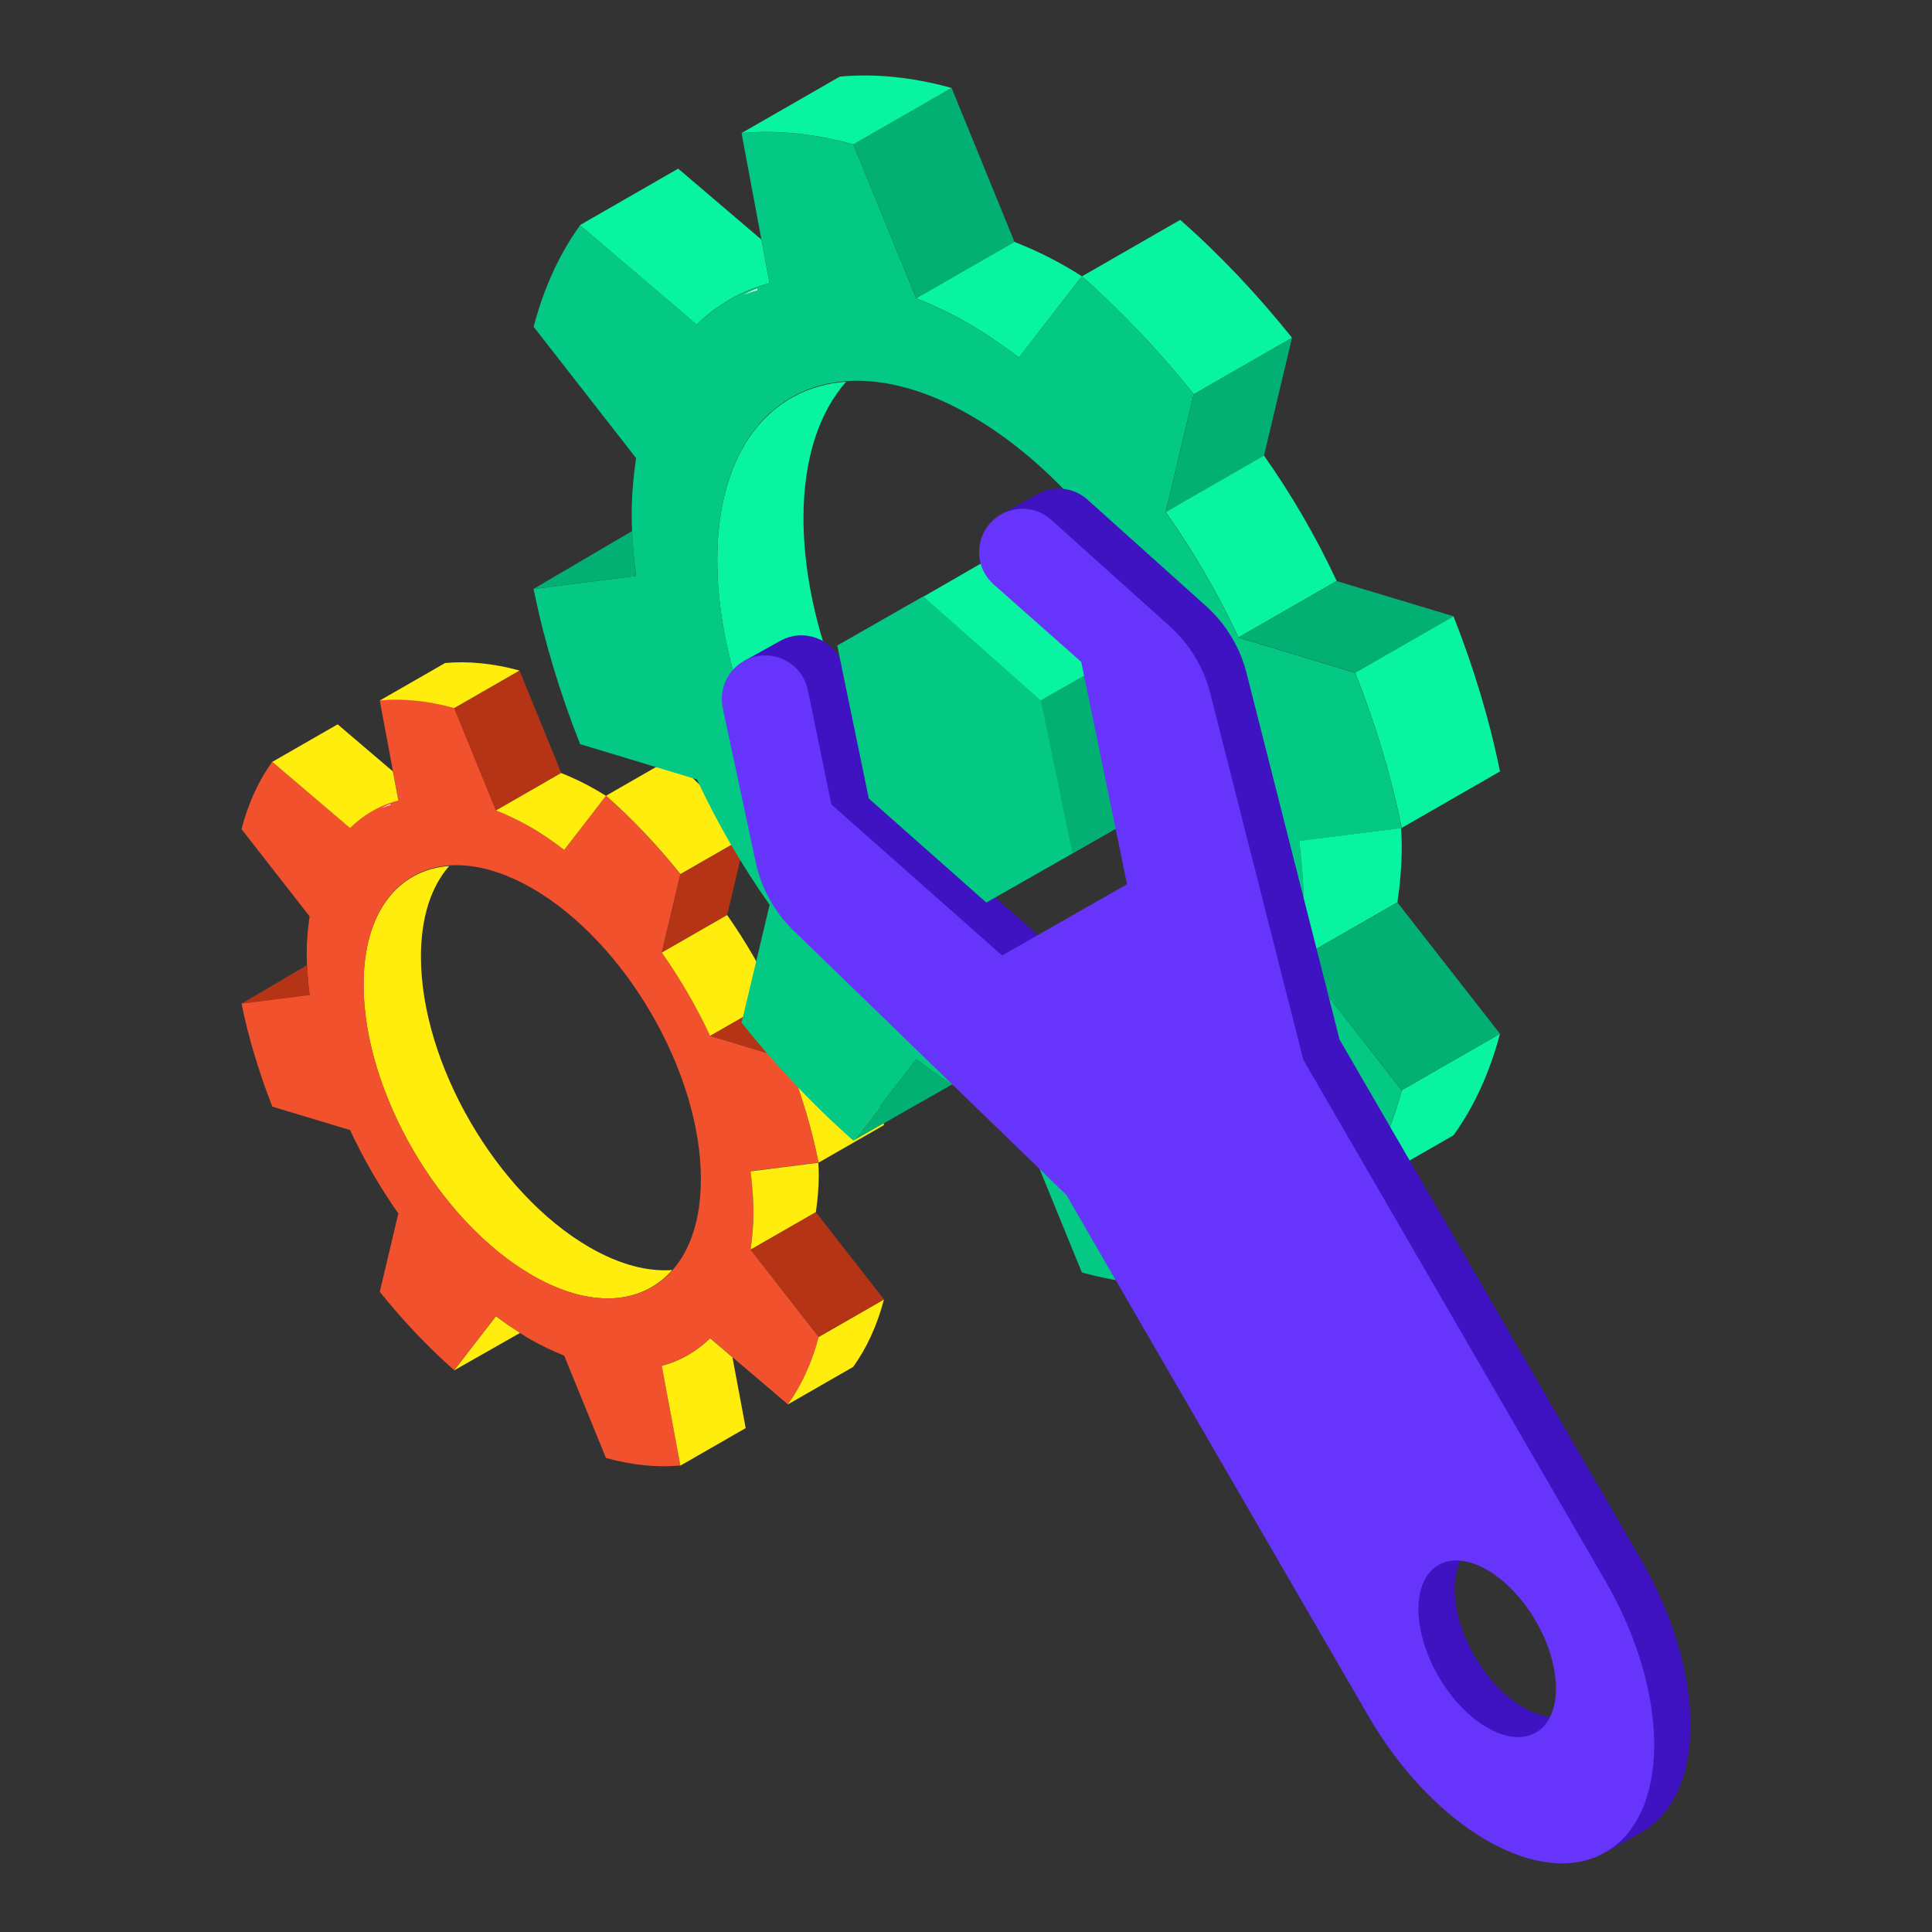 <svg width="128" height="128" viewBox="0 0 128 128" fill="none" xmlns="http://www.w3.org/2000/svg">
<rect x="0" y="0" width="128" height="128" fill="#333333" stroke="none"/>
<path d="M39.06 82.639C32.891 79.076 27.888 70.453 27.888 63.375C27.888 60.753 28.58 58.718 29.762 57.375C26.376 57.616 24.084 60.455 24.084 65.233C24.084 72.311 29.087 80.934 35.256 84.497C39.133 86.733 42.535 86.427 44.538 84.143C42.921 84.264 41.055 83.789 39.06 82.639Z" fill="#FFED0E"/>
<path d="M49.919 80.298C49.919 79.414 49.839 78.505 49.726 77.588L54.238 77.017C53.78 74.74 53.08 72.448 52.195 70.18L47.047 68.627C46.147 66.705 45.069 64.839 43.846 63.102L45.077 57.914C43.549 56.007 41.9 54.262 40.146 52.718L37.379 56.297C36.639 55.742 35.891 55.219 35.119 54.769C34.347 54.326 33.599 53.98 32.859 53.683L30.092 46.902C28.339 46.42 26.69 46.259 25.161 46.404L26.392 53.015C25.169 53.337 24.092 53.956 23.191 54.841L18.043 50.457C17.15 51.696 16.459 53.184 16 54.929L20.512 60.713C20.4 61.493 20.319 62.313 20.319 63.198C20.319 64.083 20.4 64.992 20.512 65.909L16 66.48C16.459 68.756 17.158 71.049 18.043 73.317L23.191 74.869C24.092 76.791 25.169 78.658 26.392 80.395L25.161 85.583C26.69 87.489 28.339 89.235 30.092 90.779L32.859 87.2C33.599 87.755 34.347 88.278 35.119 88.728C35.891 89.17 36.639 89.516 37.379 89.814L40.146 96.594C41.9 97.077 43.549 97.238 45.077 97.093L43.846 90.481C45.069 90.16 46.147 89.54 47.047 88.656L52.195 93.039C53.088 91.8 53.78 90.312 54.238 88.567L49.726 82.784C49.839 82.004 49.919 81.183 49.919 80.298ZM35.264 84.489C29.095 80.926 24.092 72.303 24.092 65.225C24.092 58.147 29.095 55.291 35.264 58.855C41.433 62.418 46.436 71.04 46.436 78.119C46.436 85.197 41.433 88.052 35.264 84.489Z" fill="#F1522D"/>
<path d="M37.186 51.206L34.419 44.425L30.092 46.911L32.859 53.691L37.186 51.206Z" fill="#B63416"/>
<path d="M32.859 53.691C33.599 53.989 34.347 54.334 35.119 54.777C35.891 55.219 36.639 55.742 37.379 56.305L40.146 52.726C40.146 52.726 39.68 52.436 39.438 52.3C38.666 51.857 37.918 51.511 37.178 51.214L32.851 53.699L32.859 53.691Z" fill="#FFED0E"/>
<path d="M34.419 44.425C32.666 43.943 31.017 43.79 29.489 43.927L25.161 46.412C26.69 46.267 28.339 46.428 30.092 46.911L34.419 44.425Z" fill="#FFED0E"/>
<path d="M49.412 55.429C47.884 53.522 46.235 51.777 44.482 50.233L40.154 52.718C41.9 54.254 43.557 56.008 45.085 57.914L49.412 55.429Z" fill="#FFED0E"/>
<path d="M45.085 57.913L43.846 63.109L48.174 60.624L49.412 55.428L45.085 57.913Z" fill="#B63416"/>
<path d="M43.846 63.11C45.069 64.847 46.147 66.705 47.047 68.635L51.375 66.15C50.474 64.228 49.396 62.362 48.174 60.624L43.846 63.11Z" fill="#FFED0E"/>
<path d="M47.047 68.636L52.195 70.188L56.523 67.703L51.375 66.15L47.047 68.636Z" fill="#B63416"/>
<path d="M52.195 70.188C53.088 72.448 53.78 74.749 54.238 77.025L58.566 74.54C58.107 72.263 57.407 69.971 56.523 67.703L52.195 70.188Z" fill="#FFED0E"/>
<path d="M26.392 53.032L26.03 51.109L22.37 47.989L18.043 50.474L23.191 54.858C24.092 53.973 25.169 53.353 26.392 53.032Z" fill="#FFED0E"/>
<path d="M54.238 88.576C53.78 90.321 53.08 91.817 52.195 93.048L56.523 90.562C57.416 89.323 58.107 87.835 58.566 86.09L54.238 88.576Z" fill="#FFED0E"/>
<path d="M54.053 80.307C54.166 79.526 54.246 78.706 54.246 77.821C54.246 77.564 54.23 77.298 54.214 77.033L49.726 77.604C49.839 78.521 49.919 79.43 49.919 80.315C49.919 81.199 49.839 82.02 49.726 82.8L54.053 80.315V80.307Z" fill="#FFED0E"/>
<path d="M49.726 82.792L54.238 88.576L58.566 86.09L54.053 80.307L49.726 82.792Z" fill="#B63416"/>
<path d="M47.047 88.664C46.147 89.549 45.069 90.168 43.846 90.49L45.077 97.101L49.404 94.616L48.528 89.927L47.047 88.664Z" fill="#FFED0E"/>
<path d="M20.352 63.938L16 66.496L20.512 65.925C20.432 65.257 20.376 64.598 20.352 63.938Z" fill="#B63416"/>
<path d="M32.859 87.208L30.092 90.788L34.452 88.31C33.913 87.964 33.382 87.602 32.859 87.208Z" fill="#FFED0E"/>
<g style="mix-blend-mode:color-dodge">
<path d="M25.869 53.329L25.853 53.265C25.644 53.345 25.451 53.442 25.25 53.538C25.451 53.466 25.652 53.394 25.861 53.337L25.869 53.329Z" fill="white"/>
</g>
<path d="M70.036 63.303C60.754 57.946 53.233 44.972 53.233 34.322C53.233 30.373 54.279 27.317 56.056 25.29C50.965 25.66 47.522 29.923 47.522 37.114C47.522 47.763 55.043 60.737 64.325 66.094C70.156 69.456 75.272 68.998 78.28 65.555C75.843 65.732 73.036 65.024 70.036 63.295V63.303Z" fill="#08F4A1"/>
<path d="M86.364 59.788C86.364 58.453 86.251 57.094 86.074 55.718L92.863 54.858C92.171 51.439 91.125 47.98 89.782 44.578L82.044 42.237C80.693 39.342 79.068 36.543 77.226 33.929L79.084 26.118C76.792 23.255 74.307 20.617 71.677 18.308L67.51 23.697C66.4 22.861 65.266 22.073 64.108 21.405C62.949 20.737 61.815 20.215 60.705 19.772L56.539 9.573C53.909 8.849 51.423 8.608 49.131 8.825L50.989 18.775C49.147 19.257 47.522 20.182 46.171 21.518L38.433 14.922C37.09 16.78 36.044 19.032 35.352 21.646L42.141 30.349C41.972 31.524 41.852 32.762 41.852 34.089C41.852 35.417 41.964 36.784 42.141 38.159L35.352 39.02C36.044 42.438 37.09 45.897 38.433 49.3L46.171 51.64C47.522 54.536 49.147 57.335 50.989 59.949L49.131 67.759C51.423 70.623 53.909 73.261 56.539 75.569L60.705 70.18C61.815 71.017 62.949 71.805 64.108 72.473C65.266 73.14 66.4 73.663 67.51 74.105L71.677 84.304C74.307 85.028 76.792 85.27 79.084 85.052L77.226 75.103C79.068 74.62 80.693 73.695 82.044 72.36L89.782 78.956C91.125 77.097 92.171 74.845 92.863 72.231L86.074 63.528C86.243 62.354 86.364 61.115 86.364 59.788ZM64.325 66.094C55.043 60.737 47.522 47.763 47.522 37.114C47.522 26.464 55.043 22.177 64.325 27.534C73.607 32.891 81.127 45.865 81.127 56.514C81.127 67.164 73.607 71.451 64.325 66.094Z" fill="#04C984"/>
<path d="M67.212 16.024L63.046 5.825L56.539 9.565L60.705 19.764L67.212 16.024Z" fill="#03B073"/>
<path d="M60.705 19.764C61.815 20.206 62.949 20.729 64.108 21.397C65.266 22.064 66.4 22.853 67.51 23.689L71.677 18.3C71.677 18.3 70.977 17.858 70.615 17.657C69.457 16.989 68.322 16.466 67.212 16.024L60.705 19.764Z" fill="#08F4A1"/>
<path d="M63.046 5.825C60.416 5.101 57.93 4.86 55.638 5.077L49.131 8.817C51.423 8.6 53.909 8.841 56.539 9.565L63.046 5.825Z" fill="#08F4A1"/>
<path d="M85.6 22.378C83.307 19.515 80.822 16.877 78.192 14.568L71.684 18.308C74.315 20.625 76.8 23.255 79.093 26.118L85.6 22.378Z" fill="#08F4A1"/>
<path d="M79.092 26.111L77.234 33.921L83.742 30.189L85.6 22.378L79.092 26.111Z" fill="#03B073"/>
<path d="M77.234 33.921C79.076 36.535 80.701 39.334 82.052 42.23L88.559 38.489C87.208 35.594 85.583 32.795 83.742 30.181L77.234 33.921Z" fill="#08F4A1"/>
<path d="M82.052 42.229L89.79 44.57L96.297 40.83L88.559 38.497L82.052 42.229Z" fill="#03B073"/>
<path d="M89.79 44.57C91.133 47.972 92.179 51.431 92.871 54.849L99.378 51.109C98.686 47.691 97.641 44.232 96.297 40.83L89.79 44.57Z" fill="#08F4A1"/>
<path d="M50.981 18.766L50.442 15.871L44.932 11.173L38.425 14.914L46.163 21.509C47.514 20.174 49.139 19.249 50.981 18.766Z" fill="#08F4A1"/>
<path d="M92.871 72.231C92.179 74.853 91.133 77.098 89.79 78.956L96.297 75.216C97.641 73.358 98.686 71.105 99.378 68.491L92.871 72.231Z" fill="#08F4A1"/>
<path d="M92.581 59.788C92.75 58.614 92.871 57.375 92.871 56.048C92.871 55.654 92.847 55.26 92.823 54.857L86.074 55.71C86.243 57.085 86.364 58.453 86.364 59.78C86.364 61.107 86.251 62.346 86.074 63.52L92.581 59.78V59.788Z" fill="#08F4A1"/>
<path d="M86.074 63.529L92.871 72.232L99.378 68.492L92.581 59.789L86.074 63.529Z" fill="#03B073"/>
<path d="M82.052 72.36C80.701 73.695 79.076 74.62 77.234 75.103L79.092 85.052L85.6 81.312L84.288 74.258L82.06 72.36H82.052Z" fill="#FFED0E"/>
<path d="M41.892 35.175L35.344 39.02L42.133 38.16C42.004 37.154 41.932 36.165 41.892 35.175Z" fill="#03B073"/>
<path d="M60.705 70.18L56.539 75.57L63.094 71.837C62.29 71.323 61.485 70.776 60.705 70.18Z" fill="#03B073"/>
<g style="mix-blend-mode:color-dodge">
<path d="M50.184 19.217L50.168 19.121C49.855 19.241 49.565 19.378 49.268 19.531C49.573 19.419 49.871 19.306 50.184 19.225V19.217Z" fill="white"/>
<path d="M78.481 74.765C79.599 74.363 80.621 73.792 81.546 73.052L81.256 72.811C80.436 73.623 79.495 74.266 78.481 74.773V74.765Z" fill="white"/>
<g style="mix-blend-mode:color-dodge">
<path d="M77.05 75.553L78.827 85.077C78.618 85.069 79.028 85.061 79.414 85.028L77.58 75.175C77.21 75.32 76.832 75.449 77.05 75.553Z" fill="white"/>
</g>
</g>
<path d="M71.025 56.547L63.239 49.654L61.172 39.535L66.85 36.261L74.636 43.155L76.728 53.297L71.025 56.547Z" fill="#08F4A1"/>
<path d="M71.025 56.547L63.239 49.653L74.636 43.154L76.728 53.297L71.025 56.547Z" fill="#03B073"/>
<path d="M108.748 103.375L88.752 68.877L82.583 44.578C82.149 42.881 81.224 41.345 79.921 40.17L72.054 33.108C71.138 32.28 69.794 32.135 68.716 32.754L66.32 34.081L67.293 34.886C67.18 35.779 67.478 36.728 68.234 37.395L74.033 42.527L77.066 57.255L68.789 61.976L57.48 51.97L55.919 44.393C55.525 42.479 53.37 41.506 51.672 42.471L49.284 43.798L50.233 44.876C50.233 45.109 50.233 45.342 50.289 45.575L52.477 55.815C52.847 57.528 53.715 59.096 54.97 60.319L73.052 77.838L93.048 112.336C96.675 118.594 102.185 122.454 106.432 122.1L106.351 122.728L108.748 121.401C113.084 118.931 113.084 110.864 108.748 103.383V103.375ZM104.148 113.454C102.37 114.467 99.49 112.802 97.705 109.738C95.927 106.673 95.927 103.359 97.705 102.346C99.482 101.332 102.362 102.997 104.148 106.062C105.925 109.126 105.925 112.44 104.148 113.454Z" fill="#3F13C2"/>
<path d="M66.32 34.081C64.614 35.054 64.365 37.419 65.837 38.722L71.636 43.854L74.668 58.581L66.392 63.303L55.083 53.297L53.523 45.72C53.128 43.806 50.973 42.833 49.276 43.798C48.19 44.417 47.627 45.672 47.884 46.902L50.072 57.142C50.442 58.855 51.31 60.423 52.565 61.646L70.647 79.165L90.643 113.663C94.978 121.143 102.008 125.197 106.343 122.728C110.679 120.258 110.679 112.191 106.343 104.71L86.348 70.212L80.178 45.913C79.744 44.216 78.819 42.68 77.516 41.505L69.65 34.443C68.733 33.615 67.389 33.47 66.311 34.089L66.32 34.081ZM101.751 114.789C99.973 115.802 97.094 114.137 95.308 111.073C93.53 108.008 93.53 104.694 95.308 103.681C97.085 102.667 99.965 104.332 101.751 107.397C103.528 110.461 103.528 113.775 101.751 114.789Z" fill="#6634FA"/>
<path d="M65.346 59.796L57.56 52.903L55.469 42.768L61.172 39.511L68.958 46.404L71.049 56.547L65.346 59.796Z" fill="#04C984"/>
</svg>
